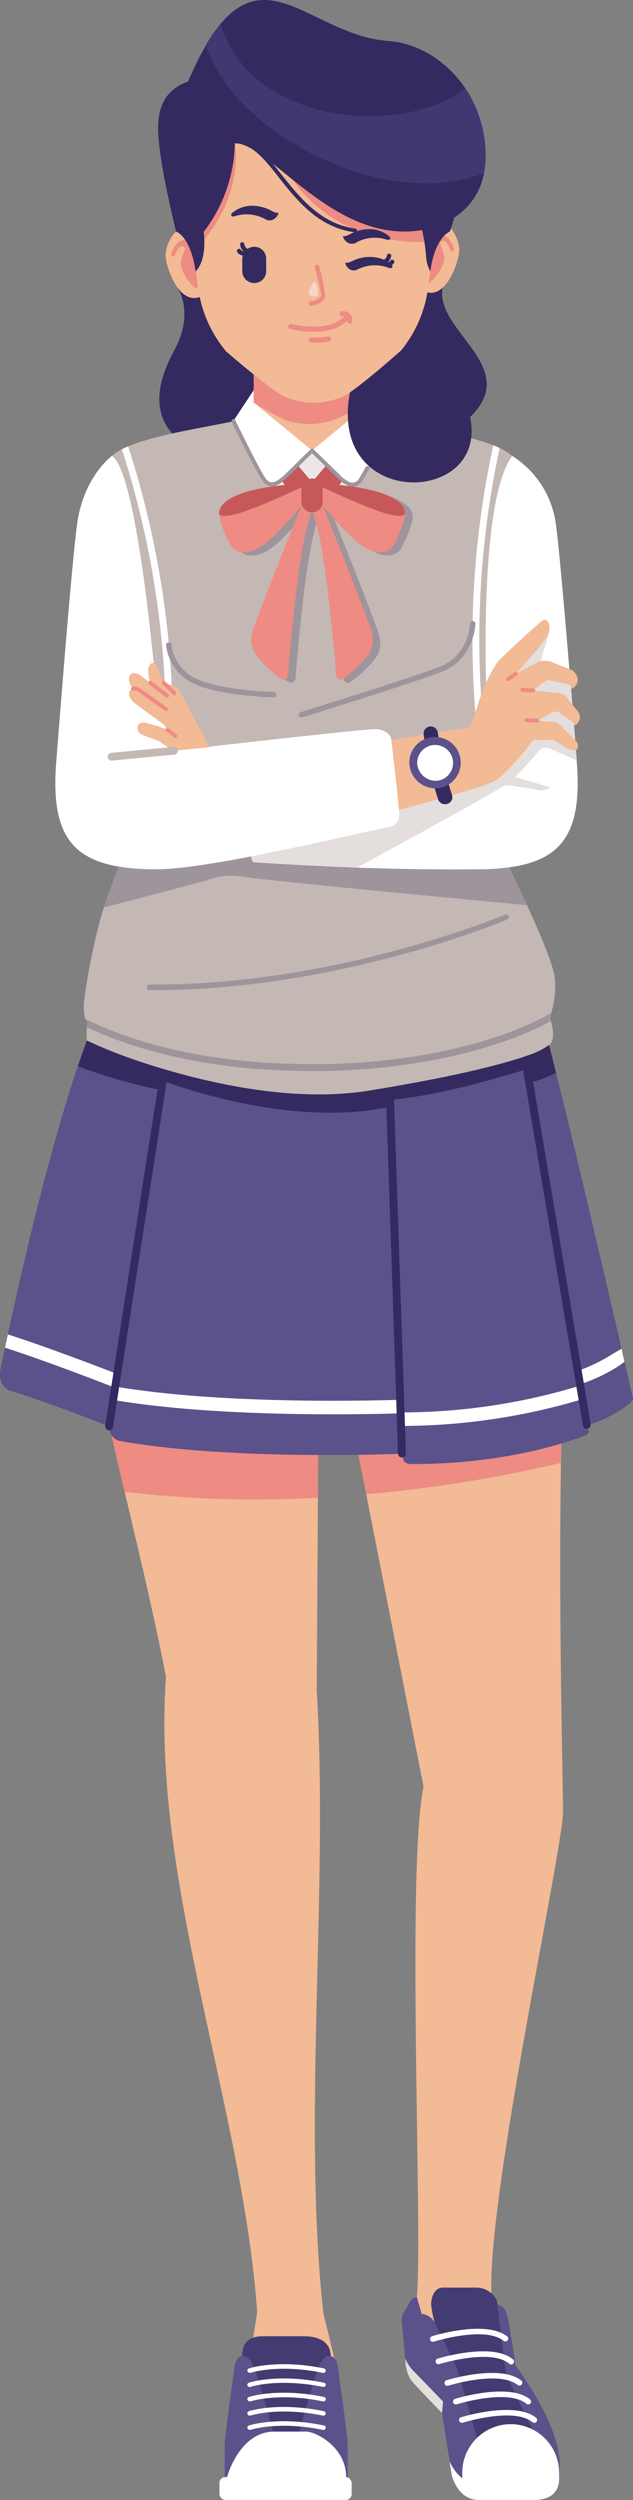 <svg xmlns="http://www.w3.org/2000/svg" viewBox="0 0 105.92 417.92"><rect x="0" y="0" width="105.92" height="417.92" fill="#808080" stroke="none"/><g id="Layer_2" data-name="Layer 2"><g id="Layer_1-2" data-name="Layer 1"><path d="M33.12,31,29.65,48s3,4.18-.48,10.55-4.25,12.86,3.64,16.87,25,2.18,25,2.18Z" fill="#342a60" fill-rule="evenodd"/><path d="M93,200.18a172.56,172.56,0,0,1,1.29,26.68c-1.18,32.79-.08,70-.08,76s-12.25,62.27-12,79.67-.55,1.51-1.68,1.79S71.82,392.08,69.9,391c0,0-.25-6-.15-7,1-10.56-1.76-71.44,1.12-85.32L53.45,209.86s-.56-4-1.21-9.68Z" fill="#f2ba95" fill-rule="evenodd"/><path d="M94.32,217.31c.1,3.18.1,6.38,0,9.55-.21,5.82-.35,11.78-.43,17.68a229.63,229.63,0,0,1-32.59,5.25l-6.39-32.6c9.93-.89,17.84-1.38,20.66-1.05C79.22,216.56,86.57,216.94,94.32,217.31Z" fill="#ee8b83" fill-rule="evenodd"/><path d="M52.88,200.18c.16,2.67.35,5.21.58,7.51L53,282.51c2,34-2.43,71.56,1.1,104.18l1.84,7.5-2.52,11.36c-2.17,6.89-12.84,13.06-13.73-.08,0,0,3.42-18.11,3.33-19.27-2.6-34.65-17.7-71.78-15.25-105.91C22,250.62,13.57,226.12,13,200.18Z" fill="#f2ba95" fill-rule="evenodd"/><path d="M53.4,217.32l-.22,33.05a184.49,184.49,0,0,1-32.35-1c-2.25-9.57-4.34-18.79-5.8-28C27.11,220,41.54,218.4,53.4,217.32Z" fill="#ee8b83" fill-rule="evenodd"/><path d="M80.38,147.45c1.27,0,.53,8.63,1.82,9.61,6.82,5.19,8.15,11.66,9.92,18.62,5.07,19.88,13.67,57.55,13.8,58.13.17.75-5,4-7.74,4.36l.34,1.13a.84.84,0,0,1-.63.67c-.57.18-11.78,4.87-29.33,4.77,0,0-.83-.15-1-.53a6.12,6.12,0,0,1-.29-1.2s-28.6,1.25-47.41-2.16a2.47,2.47,0,0,1-1.61-2.41s-10.34-4.07-16.88-6.08c0,0-1.84-.84-1.26-3.61C4.85,206.11,14.17,165.4,24,155.92l1.1-7.82s-.28-1.1,1.55-1.7A252,252,0,0,0,80.38,147.45Z" fill="#5b528b" fill-rule="evenodd"/><path d="M40.51,395.22c-.22-3.38.75-4.68,3.59-4.68h6.74c2.21,0,4.5.76,4.5,3.38v14.76H42.13Z" fill="#443b72" fill-rule="evenodd"/><path d="M57.38,415.44l.81-1.34v-5c0-2.24-1.36-10.8-1.61-13.2s-2-2.8-3-.8-3.66,12-3.66,12Z" fill="#5b528b" fill-rule="evenodd"/><path d="M38.4,415.44l-.81-1.34v-5c0-2.24,1.36-10.8,1.61-13.2s2-2.8,3-.8,3.65,12,3.65,12Z" fill="#5b528b" fill-rule="evenodd"/><path d="M41.92,396.64a.41.41,0,0,1-.51-.24.38.38,0,0,1,.25-.48s4.78-1.59,12.53,0a.38.38,0,0,1,.31.45.4.4,0,0,1-.48.29c-7.53-1.54-12.09,0-12.1,0Zm0,9.53a.41.41,0,0,1-.51-.23.37.37,0,0,1,.25-.48s4.78-1.6,12.53,0a.37.37,0,0,1,.31.44.4.4,0,0,1-.48.29c-7.53-1.53-12.09,0-12.1,0Zm0-2.38a.41.41,0,0,1-.51-.24.37.37,0,0,1,.25-.48s4.78-1.59,12.53,0a.38.38,0,0,1,.31.45.41.41,0,0,1-.48.29c-7.53-1.54-12.09,0-12.1,0Zm0-2.38a.41.41,0,0,1-.51-.24.37.37,0,0,1,.25-.48s4.78-1.59,12.53,0a.37.37,0,0,1,.31.45.41.41,0,0,1-.48.29c-7.53-1.54-12.09,0-12.1,0Zm0-2.39a.41.41,0,0,1-.51-.24.36.36,0,0,1,.25-.47s4.78-1.6,12.53,0a.37.37,0,0,1,.31.44A.4.4,0,0,1,54,399C46.49,397.5,41.93,399,41.92,399Z" fill="#fff" fill-rule="evenodd"/><path d="M39.1,415.2,38,414.08s2-7.6,7.94-7.6h5.27c1.65,0,6.71,2.6,6.71,7.6l-1.62,1.81Z" fill="#fff" fill-rule="evenodd"/><rect x="36.72" y="414.08" width="22.12" height="3.84" rx="1" fill="#fff"/><path d="M72.73,388.26a2.78,2.78,0,0,0-2.19-1.45L69.75,384s-.81.17-1,.54-1,1.78-1,1.78a2.32,2.32,0,0,0-.51,1.66c.1,1,.64,7.18.64,7.18a6.91,6.91,0,0,0,.81,2.6c.64.94,5.3,5.67,5.3,5.67l1.62,10.35s.91,4.18,4.58,4.18h9.21c2.5,0,4.18-1.08,4.18-3.6s1.22-6.92-7.35-19c0,0-1-7.25-1.48-8.63a1.91,1.91,0,0,0-1.52-1.45.08.08,0,0,1,0-.07c0-1.33-1.64-2.8-3.55-2.8H74.14c-1.56,0-2,1.79-2,2.84A19.4,19.4,0,0,0,72.73,388.26Z" fill="#443b72" fill-rule="evenodd"/><path d="M93.56,414.54v-.22c0-2.53,1.22-6.92-7.35-19,0,0-1-7.25-1.48-8.63a1.91,1.91,0,0,0-1.52-1.45l1.26,10.15a12.21,12.21,0,0,0,.42,1.91c.27.79,5.55,11.62,5.55,11.62S91.5,414.82,93.56,414.54Z" fill="#5b528b" fill-rule="evenodd"/><path d="M72.73,388.26a2.78,2.78,0,0,0-2.19-1.45L69.75,384s-.81.17-1,.54-1,1.78-1,1.78a2.32,2.32,0,0,0-.51,1.66c.1,1,.64,7.18.64,7.18a6.91,6.91,0,0,0,.81,2.6c.64.94,5.3,5.67,5.3,5.67l1.62,10.35a6.44,6.44,0,0,0,2,3.33c1.64-.85,3-1.67,3-1.67s-1.18-7.44-.71-7-1.48-5.4-2.09-7.83-1.55-5.19-1.55-5.19Z" fill="#5b528b" fill-rule="evenodd"/><path d="M77.37,416.86a4.07,4.07,0,0,0,2.8,1.06h9.21c2.5,0,4.18-1.08,4.18-3.6,0-.17,0-.33,0-.5v-.48a8.13,8.13,0,0,0-8.1-8.1h0a8.13,8.13,0,0,0-8.11,8.1Z" fill="#fff" fill-rule="evenodd"/><path d="M67.79,394.24l.07.88a6.91,6.91,0,0,0,.81,2.6c.64.94,5.3,5.67,5.3,5.67l.17-1.93s-4.42-4.58-5.13-5.29A7.11,7.11,0,0,1,67.79,394.24Z" fill="#e4dedd" fill-rule="evenodd"/><path d="M75.22,411.41l.37,2.33s.91,4.18,4.58,4.18h9.21c2.5,0,4.18-1.08,4.18-3.6,0-.17,0-.33,0-.51h0s-.79,1.59-2.21,1.59H80.61C76.67,415.4,75.22,411.41,75.22,411.41Z" fill="#fff" fill-rule="evenodd"/><path d="M72.64,391.43a.48.48,0,1,1-.28-.91s9-2.81,12.55.09a.48.48,0,0,1-.61.73c-3.1-2.57-11.64.08-11.66.09ZM77.42,405a.48.48,0,0,1-.59-.32.46.46,0,0,1,.31-.59s9-2.81,12.56.08a.49.49,0,0,1,.06.68.48.48,0,0,1-.67.06c-3.11-2.57-11.64.08-11.67.09Zm-1-3.08s8.56-2.66,11.66-.09a.49.49,0,0,0,.68-.06.48.48,0,0,0-.07-.67c-3.5-2.9-12.53-.1-12.55-.09a.48.48,0,0,0-.32.59.48.48,0,0,0,.6.32ZM75,398.81a.47.47,0,0,1-.6-.32.47.47,0,0,1,.32-.59s9-2.81,12.55.09a.48.48,0,0,1-.61.73c-3.11-2.56-11.64.08-11.66.09Zm-1.49-3.61s8.56-2.65,11.67-.09a.48.48,0,1,0,.61-.73c-3.51-2.9-12.53-.1-12.56-.09a.48.48,0,0,0-.31.6A.46.46,0,0,0,73.51,395.2Z" fill="#fff" fill-rule="evenodd"/><path d="M19.61,229.69c-3-1.17-11.67-4.49-18.29-6.62q-.24,1.13-.48,2.22c6.9,2.23,16,5.75,18.42,6.7Z" fill="#fff" fill-rule="evenodd"/><path d="M67,234c-7,.21-30.73.68-47.69-2.21l-.34,2.24c17.16,2.91,41,2.45,48.11,2.23Z" fill="#fff" fill-rule="evenodd"/><path d="M97.08,231.63a102.74,102.74,0,0,1-30,4.48l.08,2.26a105.74,105.74,0,0,0,30.34-4.49Z" fill="#fff" fill-rule="evenodd"/><path d="M104,225.45l-2.1,1.26a27.12,27.12,0,0,1-5.24,2.46l.38,2.24a27.34,27.34,0,0,0,6-2.76,16.57,16.57,0,0,0,1.45-1Z" fill="#fff" fill-rule="evenodd"/><path d="M98.82,238.06a.65.65,0,1,1-1.28.22L86.27,171.41s-1.73-10.7-4.56-13.92a.65.65,0,1,1,1-.86c3.08,3.51,4.87,14.53,4.87,14.57l11.26,66.86Zm-79.92.48a.65.65,0,0,1-1.29-.2c0-.14,7.81-50.21,10.36-66.45a46.43,46.43,0,0,1,1.52-7.32,25,25,0,0,1,3.72-6.92.65.65,0,1,1,1.06.76A23.86,23.86,0,0,0,30.73,165a45,45,0,0,0-1.47,7.11C26.7,188.33,18.92,238.4,18.9,238.54Zm49,4.45a.65.65,0,1,1-1.3,0c0-.21-2.49-74-2.62-78a55.1,55.1,0,0,0-.37-5.54.65.65,0,1,1,1.29-.21A56.37,56.37,0,0,1,65.3,165C65.43,169,67.92,242.78,67.92,243Z" fill="#342a60" fill-rule="evenodd"/><path d="M39.9,70.23c-5.13,1.24-17.89,2.84-21.18,6,0,0,5.8,19.18,1.68,35.36l4.7,17.71a1.66,1.66,0,0,0-.3,2.26s-1.54,4.19-2.56,7.16c0,0-4,10.16-5.21,14.08a104.25,104.25,0,0,0-3,14.85c-.08,2.08.27,2.88.61,3.24a13.51,13.51,0,0,0-.11,3.07c.23.34,26.25,11.8,47.3,8.36s28.74-6.3,30.09-7.59.07-4.61.07-4.61a16.51,16.51,0,0,0,.88-6.44c-.5-5-10.14-23.12-13.08-30.6a1.67,1.67,0,0,0-.31-2.26L84,111.58c-4.12-16.18,1.68-35.36,1.68-35.36-3.29-3.15-16-4.75-21.18-6H39.9Z" fill="#c3b8b4" fill-rule="evenodd"/><path d="M53.47,80.47h0a1.78,1.78,0,0,0-1.6,1l-.1-.11C37,82.34,37.8,86.08,38,87a20.18,20.18,0,0,0,1.85,4.68c.9,1.6,3.6,1.9,6.71-1A50.09,50.09,0,0,0,51.72,85s-7.92,19.71-8.24,21.23a4.54,4.54,0,0,0,.5,3.63,20.06,20.06,0,0,0,4.38,4.2c.83.36,1.1-.6,1.1-.6.1-2.11,1.19-14.28,2.23-20.12a51.48,51.48,0,0,1,1.66-7.21h.24a52.74,52.74,0,0,1,1.65,7.21c1,5.84,2.14,18,2.24,20.12,0,0,.27,1,1.1.6a20.06,20.06,0,0,0,4.38-4.2,4.54,4.54,0,0,0,.5-3.63C63.13,104.7,55.22,85,55.22,85a50.53,50.53,0,0,0,5.18,5.66c3.11,2.91,5.81,2.61,6.71,1A19.73,19.73,0,0,0,69,87c.18-.9,1-4.64-13.8-5.61l-.09.11a1.78,1.78,0,0,0-1.6-1Zm-1.7,4.38c0,.07,0,.13.07.2L51.72,85l.05-.14Zm3.32.2c0-.07,0-.13.07-.19l.06.13Z" fill="#9d949c" fill-rule="evenodd"/><path d="M58.92,70.23H45.51a8.42,8.42,0,1,0,13.41,0Z" fill="#ebe7e9" fill-rule="evenodd"/><path d="M24,133.83c-.52,1.44-1.2,3.33-1.73,4.88,0,0-3.39,8.58-4.87,13l16.88-4.44a11.62,11.62,0,0,1,6.67-.67c3.43.57,37.38,3.79,47.22,4.71-1.7-3.69-3.59-7.62-5.22-11.11l-53.75-7.75Z" fill="#9d949c" fill-rule="evenodd"/><path d="M83.61,74.89c-.34-.16-.69-.31-1.07-.46a153.27,153.27,0,0,0-2.75,47.5h0l.24,2.42q.38-2.64.66-5.39A151.44,151.44,0,0,1,83.61,74.89Z" fill="#fff" fill-rule="evenodd"/><path d="M21.44,74.61l-1.05.48a151.82,151.82,0,0,1,7.34,43.7q.56,2.71,1.18,5.3v-2.43h0A153.63,153.63,0,0,0,21.44,74.61Z" fill="#fff" fill-rule="evenodd"/><path d="M14.26,170.31a1.55,1.55,0,0,0,.34.57l-.09.81c5.65,2.73,17.77,7.2,36.6,7.34A108.7,108.7,0,0,0,73.62,177c11-2.23,17.23-5.57,18.41-6.25h0l.08-.05c-.1-.34-.18-.55-.18-.55s.11-.29.25-.79l-.7.4,0,0c-1.15.66-7.23,3.92-18.07,6.12a107.36,107.36,0,0,1-22.28,2C31.56,177.76,19.39,172.91,14.26,170.31Z" fill="#9d949c" fill-rule="evenodd"/><path d="M63.23,68.35c-.95-1-1.29-2.38-1.29-4.43V56.76a22.59,22.59,0,0,0-19.45,0v7.1a6.89,6.89,0,0,1-1.28,4.4l-.47,2.5,11.47,4.55,11.48-4.55Z" fill="#f2ba95" fill-rule="evenodd"/><path d="M62,65.56a11.64,11.64,0,0,1-.1-1.64V56.76a22.59,22.59,0,0,0-19.45,0v7.1A8.23,8.23,0,0,1,42,67a46.94,46.94,0,0,0,6,3.31,12.57,12.57,0,0,0,10.6-1.47A33.55,33.55,0,0,0,62,65.56Z" fill="#ee8b83" fill-rule="evenodd"/><path d="M85.71,76.22A16,16,0,0,1,93,87.5c.84,6.11,2.74,30,3.53,40.17,1,13.36-3.66,17.55-16.49,17.65-9.07.06-19,0-37.65-1.18A2.31,2.31,0,0,1,42,142.5c0-1.19-.39-10.6,2.21-14.1a3.28,3.28,0,0,1,2.48-1c1.57,0,32.94-1.49,32.94-1.49a2,2,0,0,1,2.1-1.24S79.24,85,85.71,76.22Z" fill="#fff" fill-rule="evenodd"/><path d="M95.44,113.46c.42,5.23.81,10.15,1.08,13.65l-4.58-2a1.55,1.55,0,0,0-1.9.56c-.83,1.08-3.85,4.24-3.85,4.24l5.62,1.6s.24.1.09.28a2.71,2.71,0,0,1-2,.24c-1-.18-4.26-.69-4.26-.69a2.88,2.88,0,0,0-2.05.45c-.82.66-17.19,9.61-23.81,13.23-4.88-.19-10.54-.47-17.36-.89A2.31,2.31,0,0,1,42,142.5c0-1.19-.39-10.6,2.21-14.1a3.28,3.28,0,0,1,2.48-1c1.57,0,32.94-1.49,32.94-1.49a2,2,0,0,1,2.1-1.24s-.13-2.17-.25-5.61l3.16.64,2.07-5.45s-2.33-1.56-2-1.77,7.06-6.3,7.06-6.3l-1.61,5.3a51.26,51.26,0,0,0,4.93,2A1.89,1.89,0,0,1,95.44,113.46Z" fill="#e4dedd" fill-rule="evenodd"/><path d="M59.94,124.67s17.58-3,18.39-3.1,1.76-5.25,3.36-8.18a20.48,20.48,0,0,1,1.58-2.74c.59-.72,6.55-6.24,7.51-6.9s1.5,1.09.91,2.4-5.4,6.49-5.4,6.49,3.24-1.74,3.78-2a3.32,3.32,0,0,1,2.54.15c1,.43,2.66,1,3.07,1.21a2.11,2.11,0,0,1,1,1.62,1.7,1.7,0,0,1-1.14,1.56l-.06-.65s-3.24-.82-3.75-.84-1.59,1-2.54,1.75l4.37.43a1.92,1.92,0,0,1,1.24.69c.48.61,1.42,1.77,1.77,2.22a1.55,1.55,0,0,1-.54,2.55l0-.48-2.4-1.71a1,1,0,0,0-1-.13c-.53.22-2.75,1.48-2.75,1.48s2.06.13,2.54.18a2.15,2.15,0,0,1,1.42.61c.43.44,1.88,1.94,2.39,2.44a1.35,1.35,0,0,1,.46,1.36c-.11.33-.88.51-1.77,0s-2.44-1.44-2.44-1.44-2.19.1-3.21,0c0,0-4.41,6.05-7.11,7.23s-22,6.34-22,6.34Z" fill="#f2ba95" fill-rule="evenodd"/><path d="M18.72,76.22S14,79.67,12.92,87.5c-.85,6.11-2.74,30-3.53,40.17-1,13.36,3.66,17.55,16.48,17.65,8.17.06,27-4.47,39.71-7.19a2,2,0,0,0,1.22-1.87c0-1.44-1.35-12.82-1.35-12.82s-.44-1.55-2.76-1.55S29,125.51,29,125.51s-2-8.42-3-11.68a3.49,3.49,0,0,1-.06-.65C24.61,99.18,22,78.22,18.72,76.22Z" fill="#fff" fill-rule="evenodd"/><path d="M70.89,122.76a1.18,1.18,0,0,1,1-1.31,1.22,1.22,0,0,1,1.37,1,60.22,60.22,0,0,0,2.37,10.45,1.16,1.16,0,0,1-.77,1.48,1.24,1.24,0,0,1-1.55-.73A62.73,62.73,0,0,1,70.89,122.76Z" fill="#342a60" fill-rule="evenodd"/><path d="M73,131.79a4.3,4.3,0,1,0-4.51-4.3A4.41,4.41,0,0,0,73,131.79Z" fill="#5b528b" fill-rule="evenodd"/><path d="M73,130.53a3,3,0,1,0-3.19-3A3.12,3.12,0,0,0,73,130.53Z" fill="#fff" fill-rule="evenodd"/><path d="M86.1,112.37a.32.32,0,0,1,.45.08.31.31,0,0,1-.07.45l-1.25.91a.34.34,0,0,1-.46-.07.33.33,0,0,1,.08-.46l1.25-.91Zm3.83,7.78a.34.34,0,0,1,.31.35.32.32,0,0,1-.34.31l-1.84-.09a.32.32,0,0,1-.31-.34.32.32,0,0,1,.34-.31l1.84.08Zm-.68-5.05a.33.33,0,0,1,.31.35.33.33,0,0,1-.35.3l-1.8-.1a.33.33,0,0,1,0-.66Z" fill="#ee8b83" fill-rule="evenodd"/><path d="M29,125.51s-1.86-1.23-2.19-1.48-2.7-1-3.32-1.37-1-2.4,1.26-1.74c.75.23,1.66.45,2.18.64S28,122,28,122a10.44,10.44,0,0,0-.67-.93c-.19-.18-4.69-3.37-5.09-3.78s-1.27-1.7,0-2.17c-1.47-1.86-.3-3.51,1.53-2,.8.64,1.32,1,1.32,1s-.27-1.35-.3-1.94c-.06-1,.91-2.46,1.86.08.31.82.74,1.91.74,1.91s2.15.43,2.55,1.1,5.12,9.64,5.12,9.64Z" fill="#f2ba95" fill-rule="evenodd"/><path d="M27.84,122.26a.32.32,0,0,1-.06-.45.32.32,0,0,1,.46-.06l1.28,1a.32.32,0,0,1,.06.46.33.33,0,0,1-.46.05l-1.28-1Zm-.66-7.86a.34.34,0,0,1,0-.47.33.33,0,0,1,.46,0l1.78,1.73a.33.33,0,0,1,0,.46.32.32,0,0,1-.46,0l-1.78-1.72Zm-2.26,0,2.81,2.11a.33.33,0,1,0,.39-.52l-2.81-2.11a.33.33,0,0,0-.46.06.32.32,0,0,0,.07.46Zm-2.59,1.08a1,1,0,0,1,.55,0c.26.15,4.72,3.35,4.73,3.36a.33.33,0,0,0,.46-.08.32.32,0,0,0-.08-.45s-4.48-3.22-4.79-3.4a1.82,1.82,0,0,0-1-.12.34.34,0,0,0-.26.39A.33.33,0,0,0,22.33,115.45Z" fill="#ee8b83" fill-rule="evenodd"/><polygon points="52.21 80.6 47.54 75.05 44.96 76.22 44.69 77.28 49.76 83.75 52.21 80.6" fill="#c75859" fill-rule="evenodd"/><path d="M50.47,84.47a50.09,50.09,0,0,1-5.19,5.66c-3.11,2.91-5.81,2.61-6.71,1a19.73,19.73,0,0,1-1.85-4.68c-.18-.9-1-4.64,13.8-5.61l.93,1Z" fill="#ee8b83" fill-rule="evenodd"/><polygon points="52.21 80.6 56.89 75.05 59.47 76.22 59.74 77.28 54.67 83.75 52.21 80.6" fill="#c75859" fill-rule="evenodd"/><path d="M54,84.47a50.09,50.09,0,0,0,5.19,5.66c3.11,2.91,5.81,2.61,6.71,1a20.18,20.18,0,0,0,1.85-4.68c.17-.9,1-4.64-13.8-5.61l-.93,1Z" fill="#ee8b83" fill-rule="evenodd"/><path d="M67.77,85.81c0-1.4-1.51-4.15-13.86-5l-.33.36.4.3C55.53,82.11,67.22,87.86,67.77,85.81Z" fill="#c75859" fill-rule="evenodd"/><path d="M52.21,85.27A40.87,40.87,0,0,1,54,92.81c1,5.84,2.13,18,2.24,20.12,0,0,.26,1,1.1.61a20.59,20.59,0,0,0,4.38-4.21,4.62,4.62,0,0,0,.5-3.63C61.88,104.18,54,84.47,54,84.47Z" fill="#ee8b83" fill-rule="evenodd"/><path d="M36.65,85.81c.05-1.4,1.51-4.15,13.87-5l.32.36-.4.3C48.9,82.11,37.21,87.86,36.65,85.81Z" fill="#c75859" fill-rule="evenodd"/><path d="M52.21,85.27a41.76,41.76,0,0,0-1.77,7.54c-1,5.84-2.14,18-2.24,20.12,0,0-.27,1-1.1.61a20.59,20.59,0,0,1-4.38-4.21,4.62,4.62,0,0,1-.5-3.63c.33-1.52,8.25-21.23,8.25-21.23Z" fill="#ee8b83" fill-rule="evenodd"/><path d="M42.44,67.29l9.77,8L47,80.41s-1.77,1.39-2.9-.22S39,70.44,39,70.44l3.43-5.18Z" fill="#fff" fill-rule="evenodd"/><path d="M62,67.29l-9.78,8,5.24,5.1s1.77,1.39,2.9-.22,5.07-9.75,5.07-9.75L62,65.26Z" fill="#fff" fill-rule="evenodd"/><path d="M52.21,80h0a1.78,1.78,0,0,0-1.77,1.77v2.11a1.78,1.78,0,0,0,1.77,1.77h0A1.77,1.77,0,0,0,54,83.83V81.72A1.77,1.77,0,0,0,52.21,80Z" fill="#c75859" fill-rule="evenodd"/><path d="M29,124.86a.65.65,0,1,1,.13,1.29l-10.4,1a.65.65,0,0,1-.12-1.3Z" fill="#c3b8b4" fill-rule="evenodd"/><path d="M84.46,152.92a.46.46,0,1,1,.35.84c-.08,0-28.45,12-59.85,11.74a.46.46,0,0,1,0-.91c31.2.22,59.41-11.64,59.49-11.67ZM27.78,107.86a.45.45,0,0,1,.43-.48.44.44,0,0,1,.48.42,7.18,7.18,0,0,0,4.48,5.8c4.41,1.88,12.61,2.07,12.63,2.07a.44.44,0,0,1,.45.46.46.46,0,0,1-.46.45s-8.41-.19-13-2.14a8.12,8.12,0,0,1-5-6.58Zm50.87-3.6a.46.46,0,0,1,.47-.44.46.46,0,0,1,.44.47s-.16,5.84-5.6,8c-5.18,2-23.39,7.64-23.44,7.65a.46.46,0,0,1-.27-.87s18.23-5.63,23.38-7.63C78.5,109.5,78.65,104.28,78.65,104.26Z" fill="#9d949c" fill-rule="evenodd"/><path d="M60.45,45.74l14.92-.42c-6.64,8.62,13.08,14.93,3.29,24.4C82,85.29,51.84,85.4,59.42,62.32,61,57.4,64.33,49.16,60.45,45.74Z" fill="#342a60" fill-rule="evenodd"/><path d="M33.31,40.11s-1.8-1.92-3-1.8S27.55,41,27.73,43s2.5,8.85,6.51,6.23S33.31,40.11,33.31,40.11Z" fill="#f2ba95" fill-rule="evenodd"/><path d="M34.85,42.33a.44.44,0,0,1,.09.52.25.25,0,0,1-.37.06h0s-1.08,6.09-2,5.14a7.34,7.34,0,0,1-2.24-3.4c-.38-1.54,1-3,.49-3.37s-1,.22-1,.28h0a4,4,0,0,0-.58,1.14.24.24,0,0,1-.38.15.47.47,0,0,1-.19-.5s.69-2.32,2.39-2.25S34.84,42.32,34.85,42.33Z" fill="#ee8b83" fill-rule="evenodd"/><path d="M71.29,39.22s1.81-1.91,3-1.79,2.73,2.75,2.54,4.73S74.32,51,70.32,48.35,71.29,39.22,71.29,39.22Z" fill="#f2ba95" fill-rule="evenodd"/><path d="M69.74,41.43a.45.45,0,0,0-.09.52A.24.24,0,0,0,70,42h0s1,6.1,2,5.16a7.43,7.43,0,0,0,2.25-3.4c.39-1.54-1-3-.47-3.37s1,.23,1,.28h0a3.9,3.9,0,0,1,.58,1.14.25.25,0,0,0,.38.15.47.47,0,0,0,.19-.5s-.68-2.32-2.38-2.26S69.75,41.42,69.74,41.43Z" fill="#ee8b83" fill-rule="evenodd"/><path d="M52.17,12.33c-25.17.52-21.34,20.1-19,35.88a20.83,20.83,0,0,0,4.68,10.55s7.13,6.18,9.59,7.47a12,12,0,0,0,10.19-.06c2.44-1.32,9.49-7.59,9.49-7.59A20.72,20.72,0,0,0,71.64,48C73.76,32.16,77.34,12.55,52.17,12.33Z" fill="#f2ba95" fill-rule="evenodd"/><path d="M36.69,17.18a14.81,14.81,0,0,0-4.14,6.7c0,.12-1.07,7.89-1.1,8.5v0c.05.58,2.25,8.25,2.25,8.25C41,32.11,39.3,24,39.3,24l-2.16-1.5s2-9.43,10.45,5.35,25,12.47,25,12.47c.72-6.51.92-13-1.26-18.14C62.71,19.36,51.32,15.79,50.07,15,48.65,14.13,41.12,16,36.69,17.18Z" fill="#ee8b83" fill-rule="evenodd"/><path d="M32.72,45.38c1.34-1.32,1.7-4,1.36-6.61A25.18,25.18,0,0,0,39.3,23.94c6.37,0,18.42,19.92,35,13.49,0,0,2.62-.76,3.05-5.24C79,15.36,69.27,11.12,58.82,8.71,42.63,5,23.14,12.66,29.47,38.71,29.47,38.71,31.93,39.53,32.72,45.38Z" fill="#342a60" fill-rule="evenodd"/><path d="M72,45.38a6.53,6.53,0,0,1-.72-2.75,29.07,29.07,0,0,0-1.4-6.81l6.69-1.5c-.3,1-.89,3.43-1.31,4.39C75.29,38.71,72.82,39.53,72,45.38Z" fill="#342a60" fill-rule="evenodd"/><path d="M38.79,24a.33.33,0,0,1-.39-.26.31.31,0,0,1,.29-.34c3.5-.45,5.86,2.52,8.59,6,3,3.74,6.41,8,12.17,8.82a.31.31,0,0,1,.29.35.34.34,0,0,1-.39.26c-6.05-.81-9.58-5.24-12.63-9.09C44.12,26.43,41.87,23.61,38.79,24Z" fill="#342a60" fill-rule="evenodd"/><path d="M29.47,38.71s-2.72-10.72-3-16.48,2.45-7.67,5-8.6C42.25-11.66,50.46,5.78,65,6.85c8.25.61,16.25,8.46,16.25,19.26S71,38.39,71,38.39L50,17.86l-16.62.24Z" fill="#342a60" fill-rule="evenodd"/><path d="M44.6,36.76a1.65,1.65,0,0,0,1,0,1.84,1.84,0,0,0,1-1.1c0-.19-.29.08-1.16-.42s-4-1.78-6.55.33c-.43.37-.16.71.35.59A6.45,6.45,0,0,1,44.6,36.76Z" fill="#342a60" fill-rule="evenodd"/><path d="M53.13,49.41c.22-.2,0-1.07-.14-1.65s-.25-.65-.38-.63-.26.14-.46.54-.6,1.34-.41,1.59A1.21,1.21,0,0,0,53.13,49.41Z" fill="#f9d4c8" fill-rule="evenodd"/><path d="M53.38,44.49a.36.36,0,0,0-.45-.26.36.36,0,0,0-.26.45,45.82,45.82,0,0,1,1.08,4.72c-.07.22-.49.51-.68.62a2.52,2.52,0,0,1-1.07.33.36.36,0,0,0-.36.38.38.38,0,0,0,.38.36,3.1,3.1,0,0,0,1.42-.43,2.33,2.33,0,0,0,1-1A29.88,29.88,0,0,0,53.38,44.49Z" fill="#ee8b83" fill-rule="evenodd"/><path d="M59.39,40.67a1.64,1.64,0,0,1-1,0,1.84,1.84,0,0,1-1-1.1c0-.19.29.08,1.16-.42s4-1.78,6.55.33c.43.37.16.71-.35.59A6.41,6.41,0,0,0,59.39,40.67Z" fill="#342a60" fill-rule="evenodd"/><path d="M59.68,45.12a1.64,1.64,0,0,1-1,0A1.86,1.86,0,0,1,57.77,44c0-.18.29.1,1.18-.36a6.47,6.47,0,0,1,5.3-.23,1,1,0,0,0,.51-.72.35.35,0,0,1,.41-.29.35.35,0,0,1,.29.41,1.69,1.69,0,0,1-.55,1l.06,0a.51.51,0,0,0,.34-.22.36.36,0,1,1,.57.43,1.3,1.3,0,0,1-.31.31c.27.34,0,.6-.46.47A6.46,6.46,0,0,0,59.68,45.12Z" fill="#342a60" fill-rule="evenodd"/><path d="M52,57.26a.43.43,0,0,1,.1-.85,10.58,10.58,0,0,0,2.8-.17.44.44,0,0,1,.5.34.43.43,0,0,1-.34.5A11.8,11.8,0,0,1,52,57.26Z" fill="#ee8b83" fill-rule="evenodd"/><path d="M48.56,55a.45.45,0,0,1-.31-.54.44.44,0,0,1,.53-.31s6.53,1.75,9.09-1.59a.44.44,0,0,1,.69.53C55.65,56.87,48.58,55,48.56,55Z" fill="#ee8b83" fill-rule="evenodd"/><path d="M57.26,52.86a.44.44,0,0,1,0-.88s1.78,0,1.71,1.7a.44.44,0,0,1-.46.42.43.43,0,0,1-.41-.45C58.15,52.86,57.26,52.86,57.26,52.86Z" fill="#ee8b83" fill-rule="evenodd"/><path d="M42.58,41.25h0a2.05,2.05,0,0,0-1.15.35,1.07,1.07,0,0,1-.54-.79.36.36,0,0,0-.4-.31.35.35,0,0,0-.31.39A1.66,1.66,0,0,0,40.74,42a.58.58,0,0,1-.45-.25.34.34,0,0,0-.49-.1.36.36,0,0,0-.1.49,1.21,1.21,0,0,0,.93.57,2,2,0,0,0-.09.61v2a2,2,0,0,0,2,2h0a2,2,0,0,0,2-2v-2A2,2,0,0,0,42.58,41.25Z" fill="#342a60" fill-rule="evenodd"/><path d="M52,75.08a.32.32,0,0,1,.46,0,.33.33,0,0,1,0,.46l-4.18,4.07,0,0a11.87,11.87,0,0,1-1.27,1.11c-1,.7-2.15,1-3.12-.41-1.15-1.64-5.1-9.76-5.11-9.78a.33.33,0,0,1,.15-.44.32.32,0,0,1,.44.16s3.94,8.1,5.05,9.69c.68,1,1.49.75,2.21.24a9.33,9.33,0,0,0,1.19-1l0,0Z" fill="#9d949c" fill-rule="evenodd"/><path d="M52,75.57a.33.33,0,0,1,.46-.47l4.38,4.26a5.23,5.23,0,0,0,1.67,1.24,1.25,1.25,0,0,0,1.57-.6h0c.12-.17.27-.42.45-.72l.66-1.2a.33.33,0,0,1,.44-.13.33.33,0,0,1,.14.44c-.25.46-.48.87-.68,1.22s-.35.58-.48.76h0a1.82,1.82,0,0,1-2.32.84,5.85,5.85,0,0,1-1.91-1.38Z" fill="#9d949c" fill-rule="evenodd"/><path d="M93.05,179.35c-.32-1.28-.63-2.5-.93-3.67l-.24-1a12.79,12.79,0,0,1-4.07,1.89l.35,2.1.39,2.28A16.43,16.43,0,0,0,93.05,179.35Z" fill="#342a60" fill-rule="evenodd"/><path d="M88.16,178.71l-.35-2.1c-4,1.35-11,3.13-22.6,5.13l.07,2.11C68.44,183.61,75.7,182.62,88.16,178.71Z" fill="#342a60" fill-rule="evenodd"/><path d="M65.28,183.85l-.07-2.11-3.42.57c-11.62,1.9-24.76-.74-34.24-3.55-.1.63-.2,1.27-.3,1.93,6,2.16,23.12,7.55,38.07,4.31Z" fill="#342a60" fill-rule="evenodd"/><path d="M27.25,180.69c.1-.66.2-1.3.3-1.93a85.14,85.14,0,0,1-13-4.81c-.51,1.39-1,2.83-1.51,4.31a98.3,98.3,0,0,0,14,4C27.09,181.75,27.17,181.21,27.25,180.69Z" fill="#342a60" fill-rule="evenodd"/><path d="M77.9,14.79C67.66,22.72,42.22,21.27,36.89,4a28.07,28.07,0,0,0-2.44,3.5C38.89,22.14,64.47,35.57,81,28.9a15.07,15.07,0,0,0,.25-2.79A20.17,20.17,0,0,0,77.9,14.79Z" fill="#413871" fill-rule="evenodd"/></g></g></svg>
